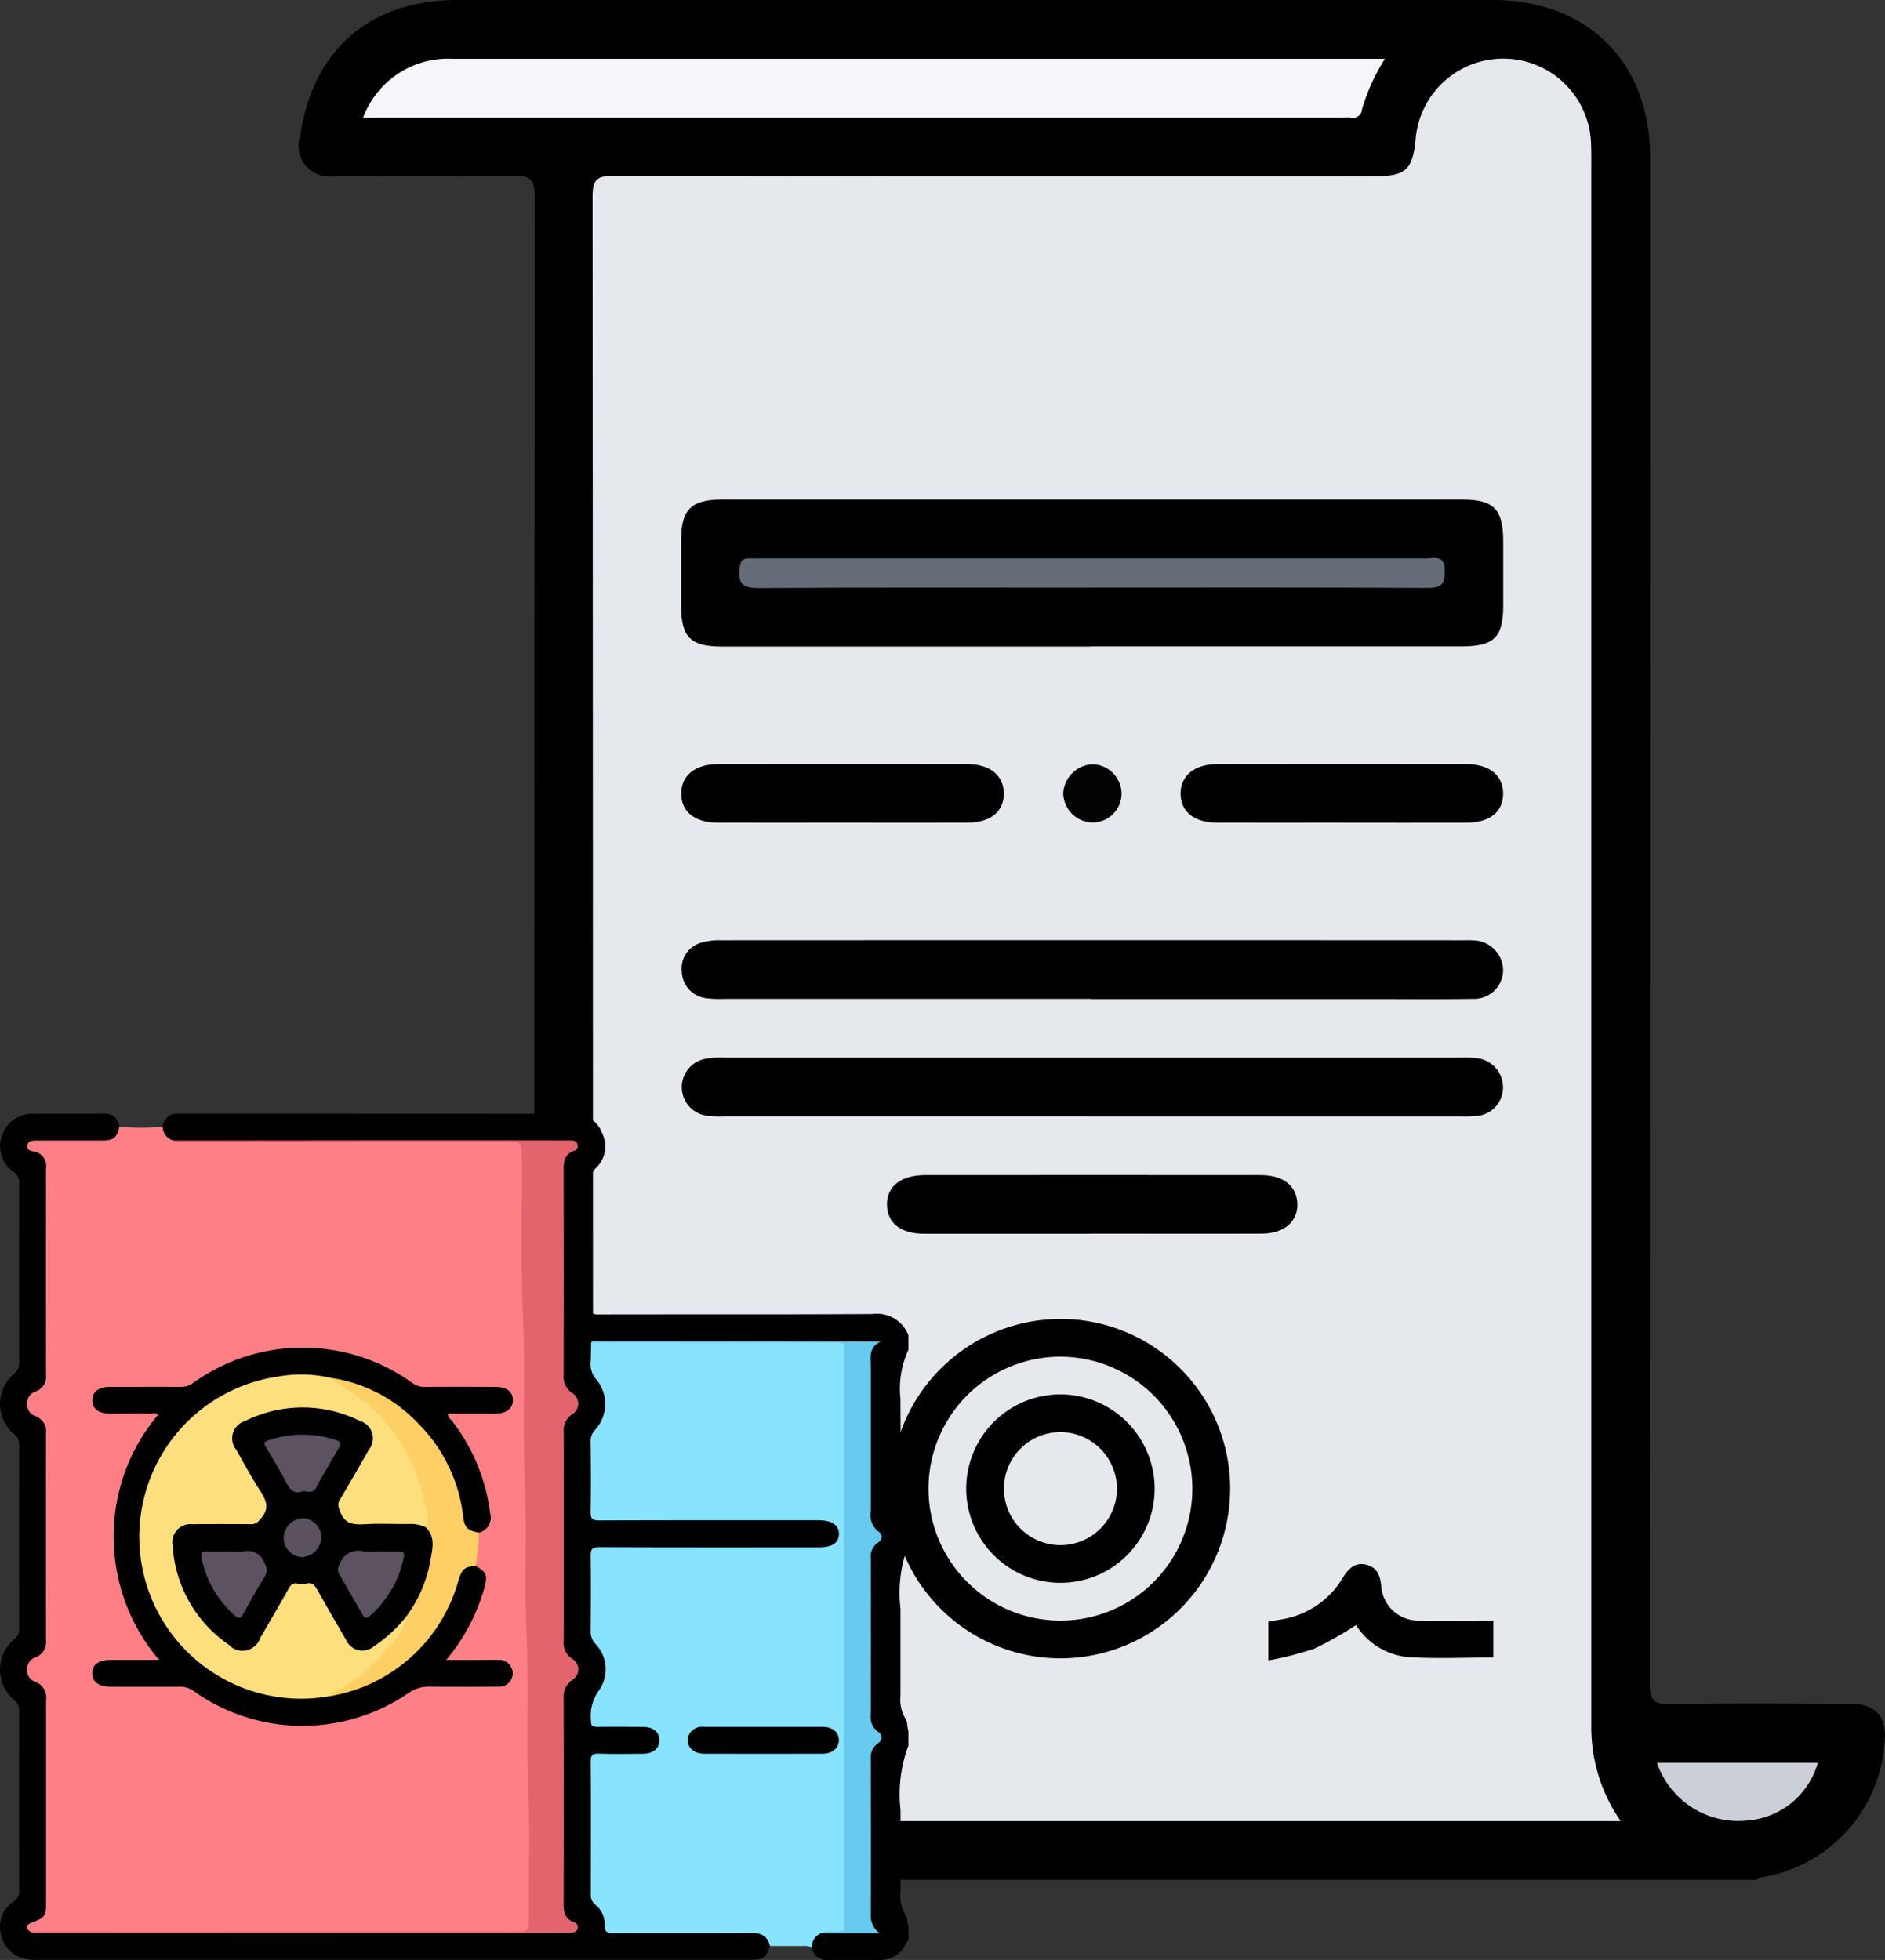 <svg xmlns="http://www.w3.org/2000/svg" xmlns:xlink="http://www.w3.org/1999/xlink" width="88.374" height="91.872" viewBox="0 0 88.374 91.872"><rect x="0" y="0" width="88.374" height="91.872" fill="#333333" stroke="none"/><defs><clipPath id="a"><rect width="88.374" height="91.872" fill="none"/></clipPath><clipPath id="b"><rect width="42.588" height="39.67" fill="none"/></clipPath></defs><g clip-path="url(#a)"><path d="M98.4,88.118a7.7,7.7,0,0,1-4.432-2.541,7.156,7.156,0,0,1-1.584-4.611q-.006-35.878.02-71.757c0-.78-.188-.982-.968-.968-2.81.051-5.621.024-8.431.018a1.439,1.439,0,0,1-1.6-1.865C82,2.326,84.682,0,88.786,0h48.525c4.455,0,7.386,2.916,7.386,7.358q0,35.749-.019,71.5c0,.812.157,1.043,1,1.024,2.781-.064,5.563-.026,8.345-.023,1.255,0,1.786.582,1.668,1.808A6.867,6.867,0,0,1,149.9,88a.833.833,0,0,0-.217.117Z" transform="translate(-67.337 0)"/><path d="M209.275,98.605h-43.32c-3.261,0-4.859-1.591-4.859-4.844q0-35.659-.02-71.318c0-.8.225-.96.983-.959q17.851.036,35.7.017c1.429,0,1.759-.3,1.9-1.7a4.121,4.121,0,0,1,8.23.244c.017.458.008.918.008,1.376q0,36.39,0,72.78a7.71,7.71,0,0,0,1.378,4.4" transform="translate(-133.294 -13.241)" fill="#e5e8ec"/><path d="M98.719,18.716a4.243,4.243,0,0,1,4.139-2.753q4.987,0,9.974,0h33.789a9.434,9.434,0,0,0-1.075,2.369.424.424,0,0,1-.541.387,1.563,1.563,0,0,0-.258,0H98.719Z" transform="translate(-81.692 -13.209)" fill="#f4f6f9"/><path d="M450.381,479.069h7.544a3.738,3.738,0,0,1-3.342,2.71,4.028,4.028,0,0,1-4.2-2.71" transform="translate(-372.7 -396.439)" fill="#cbd0d8"/><path d="M204.322,142.676q-8.647,0-17.295,0c-1.456,0-1.9-.442-1.9-1.9q-.005-1.549,0-3.1c.006-1.429.471-1.889,1.928-1.89q12.777,0,25.555,0,4.56,0,9.121,0c1.5,0,1.935.448,1.938,1.959q0,1.506,0,3.012c0,1.493-.432,1.912-1.965,1.912q-8.69,0-17.381,0" transform="translate(-153.194 -112.37)"/><path d="M204.484,258.236q-8.6,0-17.192,0a4.788,4.788,0,0,1-.857-.034,1.288,1.288,0,0,1-1.129-1.228,1.25,1.25,0,0,1,.928-1.377,3.069,3.069,0,0,1,.93-.11q17.364-.008,34.728,0c.172,0,.345-.009.516.007a1.418,1.418,0,0,1,1.4,1.441,1.361,1.361,0,0,1-1.442,1.3c-1.518.026-3.037.01-4.556.01H204.484" transform="translate(-153.339 -211.414)"/><path d="M204.452,290.155q-8.562,0-17.124,0a5.1,5.1,0,0,1-.858-.029,1.351,1.351,0,0,1-.1-2.659,3.96,3.96,0,0,1,.94-.062q17.253,0,34.506,0a4.839,4.839,0,0,1,.772.027,1.372,1.372,0,0,1,1.214,1.428,1.333,1.333,0,0,1-1.276,1.281,6.318,6.318,0,0,1-.774.016h-17.3" transform="translate(-153.339 -237.829)"/><path d="M250.7,322.084q-3.914,0-7.828,0c-1.107,0-1.736-.49-1.76-1.338-.025-.871.641-1.411,1.783-1.412q7.871-.007,15.742,0c1.044,0,1.662.49,1.712,1.3.052.851-.6,1.44-1.648,1.443-2.667.01-5.333,0-8,0" transform="translate(-199.528 -264.251)"/><path d="M192.733,210.358c-1.946,0-3.893.005-5.839,0-1.09,0-1.723-.518-1.722-1.367s.652-1.38,1.726-1.382q5.84-.012,11.679,0c1.078,0,1.719.539,1.718,1.386s-.627,1.359-1.722,1.363c-1.946.007-3.893,0-5.839,0" transform="translate(-153.234 -171.794)"/><path d="M328.467,210.358c-1.946,0-3.893.005-5.839,0-1.092,0-1.727-.511-1.732-1.357s.646-1.389,1.718-1.391q5.839-.013,11.679,0c1.081,0,1.72.531,1.725,1.377s-.616,1.368-1.711,1.372c-1.946.008-3.893,0-5.839,0" transform="translate(-265.547 -171.794)"/><path d="M291.745,209.078a1.358,1.358,0,0,1-1.368,1.348,1.4,1.4,0,0,1-1.365-1.368,1.436,1.436,0,0,1,1.384-1.363,1.394,1.394,0,0,1,1.349,1.383" transform="translate(-239.164 -171.872)" fill="#030303"/><path d="M217.394,153.046c-5.189,0-10.377-.016-15.566.017-.744,0-.956-.236-.872-.927.038-.312.115-.487.453-.467.143.008.286,0,.43,0q15.652,0,31.3,0c.389,0,.873-.183.879.562.005.626-.141.83-.8.826-5.275-.028-10.549-.016-15.824-.016" transform="translate(-166.281 -125.496)" fill="#646c77"/><path d="M250.121,358.447a7.954,7.954,0,1,1-7.979,7.9,7.966,7.966,0,0,1,7.979-7.9m-.035,1.769a6.185,6.185,0,1,0,6.192,6.177,6.2,6.2,0,0,0-6.192-6.177" transform="translate(-200.377 -296.622)"/><path d="M344.754,429.581v-1.819c.351-.065.712-.106,1.058-.2a4.084,4.084,0,0,0,2.437-1.864c.262-.42.581-.744,1.119-.6.5.135.636.526.679,1.015a1.743,1.743,0,0,0,1.8,1.6c1.138.013,2.277,0,3.453,0v1.73c-1.343,0-2.683.066-4.014-.021a3.256,3.256,0,0,1-2.421-1.5,16.516,16.516,0,0,1-1.956,1.108,15.7,15.7,0,0,1-2.15.55" transform="translate(-285.291 -351.749)"/><path d="M271.474,383.393a4.417,4.417,0,1,1-4.406-4.442,4.43,4.43,0,0,1,4.406,4.442m-4.41-2.674a2.65,2.65,0,1,0,2.643,2.683,2.66,2.66,0,0,0-2.643-2.683" transform="translate(-217.341 -313.591)"/><g transform="translate(0 52.202)" clip-path="url(#b)"><path d="M7.629.606A.668.668,0,0,1,8.383,0q9.271,0,18.543.006A1.39,1.39,0,0,1,28.236.93a1.381,1.381,0,0,1-.29,1.611.826.826,0,0,0-.257.648c.009,1.954.012,3.908,0,5.862,0,.3.078.359.365.359,4.282-.01,8.564.007,12.847-.019a1.577,1.577,0,0,1,1.69,1.007v.665a4.365,4.365,0,0,0-.377,2.29c.014,1.452.006,2.9,0,4.357a2.074,2.074,0,0,0,.249,1.277c.094.134.053.324.126.475v.748a6.322,6.322,0,0,0-.372,3c0,1.369,0,2.738,0,4.107a1.707,1.707,0,0,0,.227,1.033c.12.175.07.4.148.595v.665a6.514,6.514,0,0,0-.372,3.038c0,1.258,0,2.517,0,3.776a1.853,1.853,0,0,0,.234,1.155c.1.146.065.349.14.514v.665c-.147.077-.147.252-.244.365a1.334,1.334,0,0,1-1.059.549q-1.221-.011-2.441,0a.7.7,0,0,1-.776-.534c-.083-.5.011-.644.515-.817.773-.026,1.547-.018,2.382-.035a1.351,1.351,0,0,1-.254-.976q0-3.409,0-6.818a1.376,1.376,0,0,1,.3-1.046c.16-.166.093-.333-.04-.478a1.126,1.126,0,0,1-.258-.809q0-3.638,0-7.275a1.051,1.051,0,0,1,.252-.769.35.35,0,0,0,.008-.546,1.087,1.087,0,0,1-.26-.808q0-3.575,0-7.15a.915.915,0,0,1,.317-.836c-4.228-.019-8.409-.007-12.59-.008-.186,0-.394-.061-.543.12a1.9,1.9,0,0,0,.243,1.615,1.881,1.881,0,0,1-.056,2.288,1.2,1.2,0,0,0-.255.767c0,.915,0,1.829,0,2.743,0,.6.02.617.642.618q4.76,0,9.519,0c.18,0,.361-.006.541.007a.884.884,0,0,1,.9.8c-.014.419-.359.691-.917.693-2.356.007-4.711,0-7.067,0-1.025,0-2.051,0-3.076,0-.5,0-.539.043-.541.551,0,1.039,0,2.079,0,3.117a1.215,1.215,0,0,0,.241.773,1.926,1.926,0,0,1,.059,2.325,1.919,1.919,0,0,0-.205.312,1.256,1.256,0,0,0-.025,1.01c.122.255.452.125.69.132.526.016,1.053,0,1.579.008s.807.248.829.677a.79.79,0,0,1-.784.8c-.608.049-1.219.012-1.828.019-.534.006-.553.021-.554.569,0,1.857,0,3.713,0,5.57a1.168,1.168,0,0,0,.277.842,1.3,1.3,0,0,1,.336.705c.048.411.294.462.638.461,1.968-.008,3.935,0,5.9,0a2.525,2.525,0,0,1,.621.04.575.575,0,0,1,.5.68c-.229.6-.309.653-.97.653q-16.675,0-33.349,0A2.07,2.07,0,0,1,1,39.57a1.471,1.471,0,0,1-.975-1.2,1.411,1.411,0,0,1,.621-1.445A.532.532,0,0,0,.9,36.422q-.01-4.2,0-8.4a.621.621,0,0,0-.227-.533,1.851,1.851,0,0,1,.017-2.87A.54.54,0,0,0,.9,24.164q-.009-4.324,0-8.649a.582.582,0,0,0-.234-.487,1.851,1.851,0,0,1,0-2.843A.623.623,0,0,0,.9,11.655q-.008-4.2,0-8.4A.573.573,0,0,0,.622,2.72a1.451,1.451,0,0,1-.54-1.658A1.483,1.483,0,0,1,1.515.005C2.624,0,3.733.006,4.842,0a.666.666,0,0,1,.753.608.581.581,0,0,1-.469.731,2.137,2.137,0,0,1-.538.037c-.9,0-1.8-.005-2.7.005-.119,0-.291-.027-.333.1-.051.157.132.183.232.234a.915.915,0,0,1,.5.808c.012.152.01.3.01.457,0,2.95-.007,5.9.006,8.85A1.356,1.356,0,0,1,1.655,13.2a.431.431,0,0,0-.006.784A1.492,1.492,0,0,1,2.3,15.45q-.025,4.445,0,8.891a1.391,1.391,0,0,1-.615,1.313c-.38.253-.361.623.041.869a1.17,1.17,0,0,1,.57,1.116q-.006,4.612,0,9.224a1.119,1.119,0,0,1-.638,1.154c-.088.041-.178.1-.078.219a.787.787,0,0,0,.487.07q11.246,0,22.491,0c.637,0,1.275,0,1.912-.017.121,0,.278.019.339-.1.071-.145-.082-.219-.171-.293a.891.891,0,0,1-.318-.735q-.006-4.926,0-9.852a1.077,1.077,0,0,1,.332-.777c.382-.4.384-.545-.009-.934a1.27,1.27,0,0,1-.325-.992q0-4.116,0-8.231c0-.471,0-.942,0-1.413a1.193,1.193,0,0,1,.351-.9c.349-.353.346-.56-.006-.915a1.15,1.15,0,0,1-.345-.858q0-4.864,0-9.728a.975.975,0,0,1,.349-.808c.072-.059.179-.123.149-.229-.037-.133-.177-.12-.282-.123-.831-.022-1.663-.021-2.494-.022-5.266-.01-10.532,0-15.8-.008-.51-.122-.677-.326-.619-.756" transform="translate(0 0)"/><path d="M4.083,39.623c-.254-.2-.164-.342.09-.434.588-.213.656-.3.656-.927,0-3.158,0-6.316,0-9.474a.8.8,0,0,0-.524-.884.564.564,0,0,1-.369-.554.582.582,0,0,1,.39-.584.755.755,0,0,0,.5-.813q-.008-4.841,0-9.682a.758.758,0,0,0-.5-.814.581.581,0,0,1-.39-.583.592.592,0,0,1,.405-.574.735.735,0,0,0,.486-.782q-.007-4.841,0-9.682a.687.687,0,0,0-.577-.784c-.165-.032-.318-.076-.3-.267.017-.207.186-.247.368-.247q1.579,0,3.158,0c.519,0,.688-.147.786-.651a9.651,9.651,0,0,0,2.034,0,.67.67,0,0,0,.53.657,1.431,1.431,0,0,0,.495.029q7.609,0,15.218,0c.719,0,.721,0,.722.744,0,2.065-.057,4.132.015,6.194.093,2.66-.016,5.322.087,7.978.09,2.328-.022,4.656.076,6.981.106,2.522-.016,5.045.089,7.562.094,2.245.025,4.488.065,6.732,0,.152,0,.3,0,.457,0,.325-.131.448-.479.447q-11.351-.014-22.7-.008a.618.618,0,0,1-.326-.036" transform="translate(-2.668 -1.279)" fill="#fe7f85"/><path d="M94.564,61.575c-.112-.47-.414-.618-.886-.614-2.134.017-4.268,0-6.4.013-.3,0-.479-.008-.462-.4a1.166,1.166,0,0,0-.451-.945.571.571,0,0,1-.2-.5c0-2.065.012-4.129-.006-6.194,0-.33.1-.385.4-.376.678.021,1.358.01,2.037.005.484,0,.771-.235.782-.617.012-.4-.273-.64-.787-.644-.707,0-1.414-.01-2.12,0-.235,0-.312-.065-.3-.3a2.027,2.027,0,0,1,.356-1.38A1.72,1.72,0,0,0,86.37,47.4a.81.81,0,0,1-.213-.593c.009-1.164.017-2.328,0-3.492-.006-.338.073-.439.426-.437,3.423.014,6.846.009,10.269.008.632,0,.938-.2.945-.617s-.319-.65-.967-.65c-3.423,0-6.846-.005-10.269.008-.329,0-.412-.085-.406-.409.021-1.095.013-2.189,0-3.284a.756.756,0,0,1,.21-.551,1.8,1.8,0,0,0,.062-2.362,1.068,1.068,0,0,1-.271-.821c.018-.3.017-.608.024-.912a.767.767,0,0,1,.407-.039q5.53,0,11.06,0c.5,0,.528.03.544.544,0,.139,0,.277,0,.416V59.988c0,.941,0,.941-.929.953a.593.593,0,0,0-.286.033.682.682,0,0,0-.447.723c-.107-.14-.26-.124-.409-.124q-.781,0-1.562,0" transform="translate(-58.466 -22.56)" fill="#88e4fe"/><path d="M4.4,40.99l16.089-.007c2.273,0,4.546-.01,6.818.009.394,0,.481-.119.478-.491-.018-2.051.056-4.1-.029-6.152-.1-2.437.031-4.875-.081-7.307-.11-2.409.028-4.819-.081-7.224-.115-2.534.026-5.068-.085-7.6-.113-2.589-.03-5.177-.059-7.765,0-.383-.106-.485-.487-.484q-7.671.019-15.341.006c-.16,0-.335.057-.479-.069q5.2,0,10.395-.009,3.991,0,7.983.006c.1,0,.194,0,.291,0a.262.262,0,0,1,.261.224.225.225,0,0,1-.164.258c-.442.149-.5.49-.495.9q.012,4.8,0,9.6a.917.917,0,0,0,.391.853.581.581,0,0,1,0,1.008.887.887,0,0,0-.387.812q.009,4.907,0,9.813a.882.882,0,0,0,.378.817.578.578,0,0,1,.019,1.006.936.936,0,0,0-.4.851q.012,4.823,0,9.646c0,.4.069.714.485.861a.228.228,0,0,1,.169.291c-.053.171-.2.2-.368.2-.721,0-1.442.005-2.162.005q-11.352,0-22.7,0c-.146,0-.307.055-.435-.069" transform="translate(-2.988 -2.647)" fill="#e4646e"/><path d="M97.048,60.894c.257-.154.54-.058.809-.072.192-.011.283-.073.27-.27-.006-.1,0-.194,0-.291V33.754c0-.54,0-.54-.535-.54l-11.343,0c.052-.131.166-.071.25-.071,4.419,0,8.839,0,13.321.026-.572.258-.463.742-.464,1.185,0,2.258,0,4.516,0,6.775a.973.973,0,0,0,.371.948c.22.148.174.371-.038.514a.806.806,0,0,0-.333.755q.008,3.657,0,7.315a.846.846,0,0,0,.341.794c.237.163.224.381-.008.543a.817.817,0,0,0-.333.756c.005,2.424.009,4.849,0,7.273a1,1,0,0,0,.42.871Z" transform="translate(-58.532 -22.481)" fill="#67caee"/><path d="M31.444,44.369c.5.272.568.439.429.968a9.025,9.025,0,0,1-1.807,3.437H31.6c.3,0,.61-.007.914,0a.628.628,0,1,1-.014,1.252c-1.067.008-2.134.012-3.2,0a1.616,1.616,0,0,0-1,.3,8.8,8.8,0,0,1-10.057-.082,1.1,1.1,0,0,0-.687-.214c-1.067.01-2.134,0-3.2,0-.585,0-.884-.219-.879-.639s.3-.618.9-.619h2.23A8.894,8.894,0,0,1,14.477,43,8.792,8.792,0,0,1,16.547,37.3c-.081-.137-.2-.072-.3-.073-.651-.007-1.3,0-1.954,0-.521,0-.808-.221-.813-.618s.285-.633.8-.634c1.108,0,2.217-.006,3.325,0a.978.978,0,0,0,.611-.194,8.8,8.8,0,0,1,10.261.008.921.921,0,0,0,.572.186c1.109-.009,2.217-.005,3.326,0,.523,0,.81.218.817.614s-.291.638-.836.639c-.732,0-1.465,0-2.2,0-.024.18.117.254.194.355a8.873,8.873,0,0,1,1.779,4.323.72.72,0,0,1-.524.9c-.434.108-.755-.151-.831-.7a7.538,7.538,0,0,0-6.155-6.468,7.251,7.251,0,0,0-6.12,1.682,7.143,7.143,0,0,0-2.641,5.815,7.482,7.482,0,0,0,6.3,7.26,6.628,6.628,0,0,0,2.19.025,7.286,7.286,0,0,0,3.812-1.691,7.591,7.591,0,0,0,2.37-3.628,1.358,1.358,0,0,1,.215-.491c.183-.219.385-.414.706-.237" transform="translate(-9.147 -23.168)"/><path d="M47.639,38.518a7.053,7.053,0,0,1,4.117,2.129,7.36,7.36,0,0,1,2.124,4.394c.061.5.214.651.732.735a9.234,9.234,0,0,1-.154,1.565c-.536.044-.642.14-.822.751a7.538,7.538,0,0,1-6.246,5.39c.015-.195.19-.222.317-.287A8.212,8.212,0,0,0,51,50.112a1.144,1.144,0,0,0,.18-.5A6.9,6.9,0,0,0,52.2,47.27a2.17,2.17,0,0,0-.116-1.719,7.633,7.633,0,0,0-1.444-4.243,7.951,7.951,0,0,0-2.678-2.421c-.143-.08-.346-.133-.324-.369" transform="translate(-32.162 -26.14)" fill="#fecf64"/><path d="M103.894,89.432c.914,0,1.828,0,2.742,0,.482,0,.773.237.78.614s-.292.644-.757.646q-2.783.007-5.567,0c-.609,0-.939-.495-.664-.959a.7.7,0,0,1,.682-.3c.928,0,1.856,0,2.784,0" transform="translate(-68.089 -60.691)" fill="#000101"/><path d="M32.989,49.353a2.736,2.736,0,0,1-.772,1.359,8.345,8.345,0,0,1-3.077,2.447,7.589,7.589,0,0,1-2.221-15.015,6.044,6.044,0,0,1,2.469.051c.421.379.951.592,1.394.944a8.126,8.126,0,0,1,3.01,4.838c.082.4.279.806.071,1.227-.334.1-.643-.088-.977-.075-.76.03-1.523.015-2.285.007a.922.922,0,0,1-.783-1.383c.4-.7.812-1.386,1.205-2.086.417-.74.3-1.1-.487-1.431a5.819,5.819,0,0,0-5.059.093c-.565.277-.675.619-.384,1.186.368.715.8,1.393,1.2,2.09a1,1,0,0,1-.16,1.38.633.633,0,0,1-.5.15c-.775,0-1.551,0-2.326,0a2.256,2.256,0,0,0-.5.036.823.823,0,0,0-.692.972,6.173,6.173,0,0,0,1.647,3.686,5.4,5.4,0,0,0,.888.747c.621.43,1.024.339,1.4-.309.4-.683.786-1.369,1.186-2.049a.964.964,0,0,1,1.722.019c.412.69.791,1.4,1.212,2.082.367.594.738.681,1.31.3a4.154,4.154,0,0,0,1.056-.927.661.661,0,0,1,.451-.338" transform="translate(-13.91 -25.817)" fill="#fedf7e"/><path d="M36.166,52.623a6.753,6.753,0,0,1-1.549,1.433.83.83,0,0,1-1.3-.3q-.684-1.161-1.345-2.338c-.126-.223-.25-.382-.542-.3a.769.769,0,0,1-.371,0c-.238-.059-.341.061-.447.249-.434.771-.88,1.536-1.326,2.3a.874.874,0,0,1-1.473.312,6.054,6.054,0,0,1-2.629-4.642.849.849,0,0,1,.929-1.006q1.371-.016,2.744,0c.233,0,.325-.1.474-.277.415-.487.229-.865-.059-1.31-.4-.614-.744-1.263-1.106-1.9a.85.85,0,0,1,.425-1.354,6.034,6.034,0,0,1,5.369,0,.851.851,0,0,1,.415,1.359c-.445.782-.891,1.562-1.353,2.333-.124.206-.07.334.008.549.218.6.637.632,1.166.6.7-.038,1.413,0,2.12-.012a1.638,1.638,0,0,1,.722.151c.5.469.311,1.046.225,1.591a6.24,6.24,0,0,1-1.1,2.557" transform="translate(-17.088 -29.087)"/><path d="M40.387,49.475c-.448.159-.625-.109-.8-.446-.288-.552-.607-1.088-.931-1.62-.111-.182-.085-.256.11-.32a4.977,4.977,0,0,1,3.179-.012c.222.073.244.171.133.362-.365.621-.729,1.242-1.073,1.874-.161.3-.412.137-.616.163" transform="translate(-26.188 -31.775)" fill="#5d5360"/><path d="M51.061,63.8c.36,0,.719,0,1.079,0,.2,0,.308.02.254.277A4.958,4.958,0,0,1,50.8,66.823c-.167.151-.248.1-.343-.063-.361-.637-.724-1.273-1.094-1.905a.405.405,0,0,1,.011-.415.925.925,0,0,1,1.148-.644,2.891,2.891,0,0,0,.538.005" transform="translate(-33.464 -43.276)" fill="#5d5360"/><path d="M30.7,63.83a4.948,4.948,0,0,0,.622,0,.829.829,0,0,1,1,.539.581.581,0,0,1,.015.63c-.353.577-.685,1.167-1.013,1.759-.116.209-.2.245-.4.068a4.927,4.927,0,0,1-1.551-2.677c-.052-.249,0-.326.246-.318.359.012.719,0,1.078,0" transform="translate(-19.923 -43.305)" fill="#5d5360"/><path d="M41.4,59.982a.94.94,0,0,1,.88-.964.891.891,0,0,1,.881.85.956.956,0,0,1-.878.971.9.9,0,0,1-.883-.857" transform="translate(-28.099 -40.052)" fill="#5c525f"/></g></g></svg>